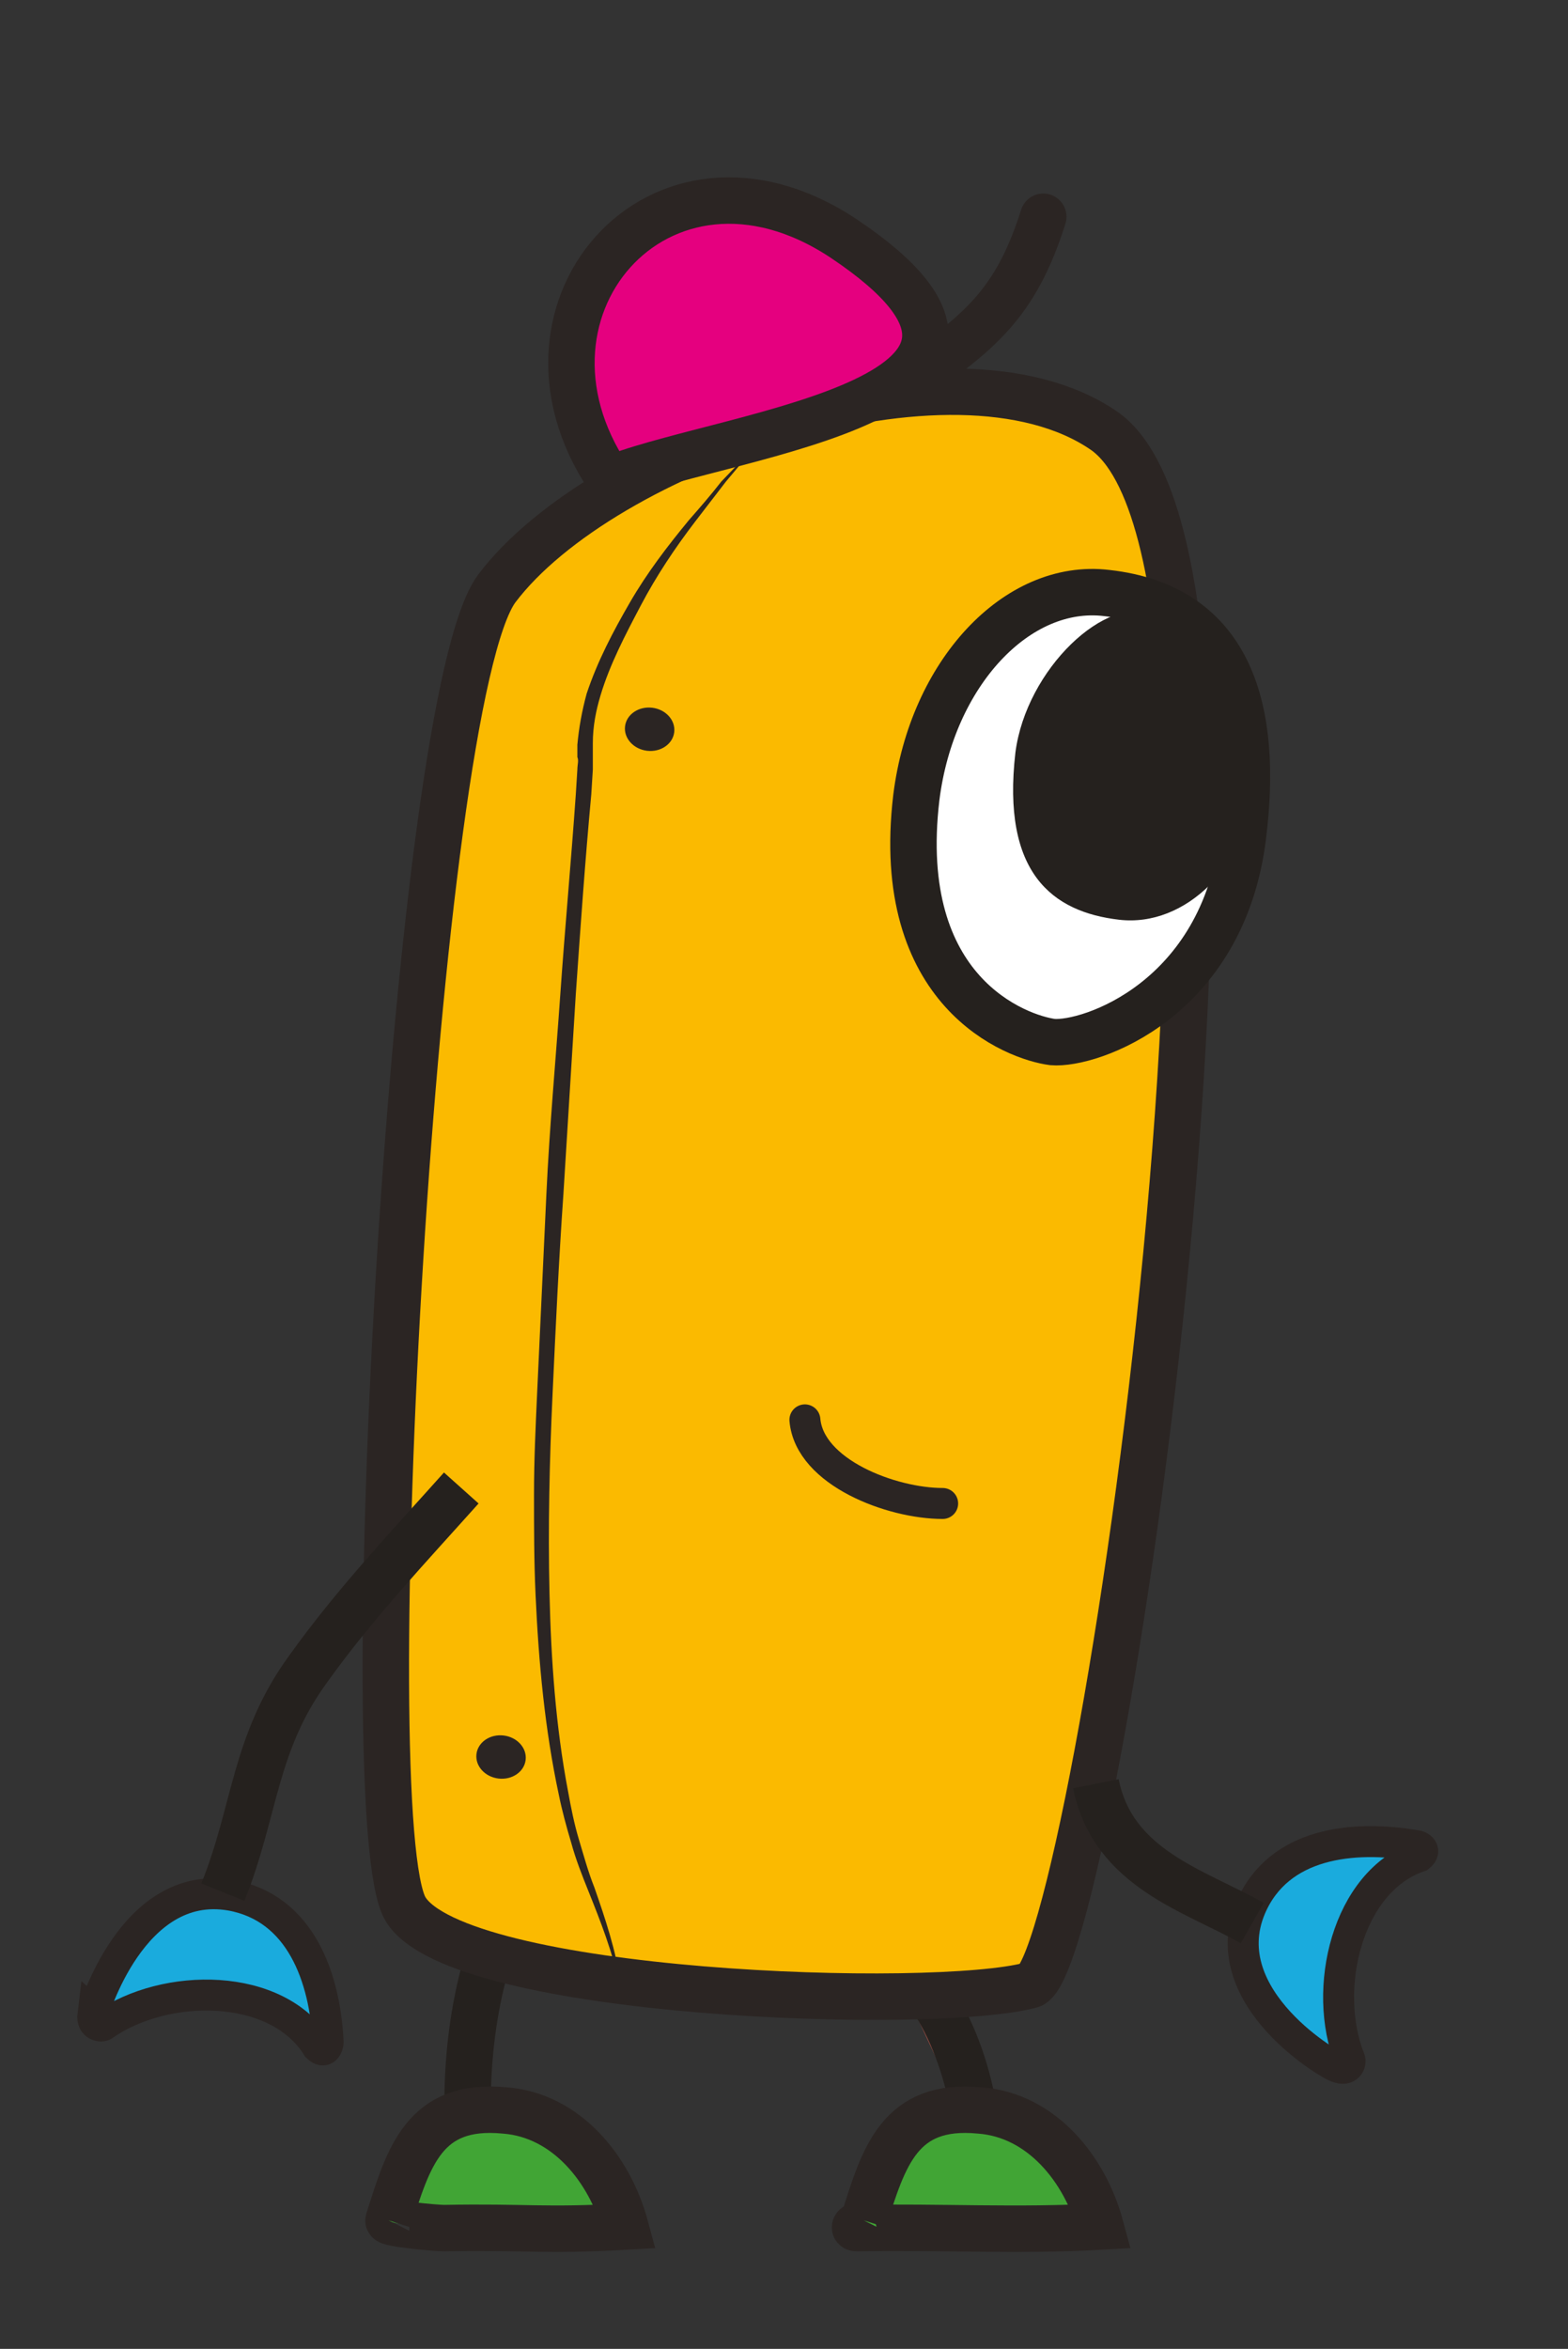<?xml version="1.0" encoding="utf-8"?>
<!-- Generator: Adobe Illustrator 19.1.0, SVG Export Plug-In . SVG Version: 6.00 Build 0)  -->
<svg version="1.1" baseProfile="tiny" id="Lager_1" xmlns="http://www.w3.org/2000/svg" xmlns:xlink="http://www.w3.org/1999/xlink"
	 x="0px" y="0px" viewBox="-198 50.3 101.3 151.7" xml:space="preserve">
<rect x="-198" y="50.3" width="101.3" height="151.7" fill="#333333" stroke="none"/>
<g id="Lager_4">
	<g>
		<path fill="#FFFFFF" stroke="#25211E" stroke-width="3" stroke-miterlimit="10" d="M-165.3,173.8c-2.4,4.8-2.9,11.9-2.2,16.4"/>
		<path fill="#BC564A" stroke="#25211E" stroke-width="3" stroke-miterlimit="10" d="M-140.9,176c3.8,2.7,5.9,8.4,6,12.8"/>
		<path fill="#1AABDD" stroke="#2B2523" stroke-width="2" stroke-miterlimit="10" d="M-183.1,172.7c4.5,0.8,6.1,5.3,6.3,9.5
			c0,0.2-0.2,0.8-0.7,0.3c-2.6-4.2-9.8-4.2-13.8-1.4c-0.1,0.1-0.8,0.1-0.7-0.7C-192,180.4-189.5,171.6-183.1,172.7z"/>
		<path fill="#1AABDD" stroke="#2B2523" stroke-width="2" stroke-miterlimit="10" d="M-117.2,173.5c1.8-4.2,6.6-4.7,10.7-4
			c0.2,0,0.7,0.3,0.2,0.7c-4.7,1.6-6.3,8.6-4.5,13.1c0.1,0.2-0.1,0.8-0.8,0.5C-111.7,183.9-119.7,179.4-117.2,173.5z"/>
		<path fill="#FBBA00" stroke="#2B2523" stroke-width="3" stroke-miterlimit="10" d="M-165.9,88.3c6.8-9,29.4-16.9,39.2-10.2
			c13,8.9-0.6,99.3-4.7,100.4c-6.2,1.7-37,0.7-40.4-4.9C-175.2,168-171.3,95.5-165.9,88.3z"/>
		<path fill="#FFFFFF" stroke="#25211E" stroke-width="3" stroke-miterlimit="10" d="M-117.7,104.3c-1.3,10.6-9.9,13.5-12.3,13.3
			c-2.3-0.3-10.3-3.2-8.8-15.8c1-8,6.5-13.9,12.3-13.2C-118.4,89.5-116.7,96.3-117.7,104.3z"/>
		<path fill="#25211E" d="M-116.7,100.8c-0.7,5.4-4.7,9.4-9,8.9s-7.6-3-6.7-10.8c0.7-5.4,5.9-10.3,9-8.9
			C-119.4,91.8-116.1,95.4-116.7,100.8z"/>
		<path fill="none" stroke="#2B2523" stroke-width="2" stroke-linecap="round" stroke-miterlimit="10" d="M-146,142
			c0.3,3.4,5.6,5.4,8.9,5.4"/>
		<path fill="#2B2523" d="M-149,78.9l-2.1,2.5c-0.7,0.9-1.3,1.7-2,2.6c-1.3,1.7-2.5,3.5-3.5,5.4c-1,1.9-2,3.8-2.6,5.8
			c-0.3,1-0.5,2-0.5,3.1c0,0.3,0,0.5,0,0.8c0,0.3,0,0.6,0,0.9l-0.1,1.6c-0.4,4.3-0.7,8.6-1,12.9l-0.8,12.9
			c-0.3,4.3-0.5,8.6-0.7,12.9c-0.2,4.3-0.3,8.6-0.2,12.9c0.1,4.3,0.4,8.6,1.2,12.8c0.2,1.1,0.4,2.1,0.7,3.1s0.6,2.1,1,3.1
			c0.7,2,1.4,4.1,1.7,6.2h-0.1c0-0.2,0-0.4-0.1-0.5c-0.1-0.2-0.2-0.3-0.3-0.5c0.1,0.2,0.2,0.3,0.3,0.5s0.2,0.4,0.1,0.6v0.2v-0.2
			c-0.4-2.1-1.2-4.1-2-6.1c-0.4-1-0.8-2-1.1-3.1c-0.3-1-0.6-2.1-0.8-3.1c-0.9-4.2-1.3-8.5-1.5-12.9c-0.1-2.2-0.1-4.3-0.1-6.5
			s0.1-4.3,0.2-6.5c0.2-4.3,0.4-8.6,0.6-12.9c0.2-4.3,0.6-8.6,0.9-12.9s0.7-8.6,1-12.9l0.1-1.6c0-0.3,0.1-0.6,0-0.8
			c0-0.3,0-0.6,0-0.8c0.1-1.1,0.3-2.2,0.6-3.3c0.7-2.1,1.7-4,2.8-5.9c1.1-1.9,2.4-3.6,3.8-5.3c0.7-0.8,1.4-1.6,2.1-2.5L-149,78.9z"
			/>
		
			<ellipse transform="matrix(0.119 -0.993 0.993 0.119 -308.565 -20.258)" fill="#2B2523" cx="-165.7" cy="163.8" rx="1.4" ry="1.6"/>
		
			<ellipse transform="matrix(0.119 -0.993 0.993 0.119 -234.173 -69.2)" fill="#2B2523" cx="-156.1" cy="97.4" rx="1.4" ry="1.6"/>
		<path fill="#41A535" stroke="#2B2523" stroke-width="3" stroke-miterlimit="10" d="M-172.9,193.7c1.3-4.1,2.3-7.6,7.5-7.1
			c4,0.3,6.8,3.8,7.8,7.5c-5.3,0.3-6.4,0-11.7,0.1C-169.9,194.2-173,193.9-172.9,193.7"/>
		<path fill="#41A535" stroke="#2B2523" stroke-width="3" stroke-miterlimit="10" d="M-142.2,193.7c1.3-4.1,2.3-7.6,7.5-7.1
			c4,0.3,6.8,3.8,7.8,7.5c-5.3,0.3-10.4,0-15.7,0.1C-143.1,194.2-142.3,193.9-142.2,193.7"/>
		<path fill="#E5007F" stroke="#2B2523" stroke-width="3" stroke-miterlimit="10" d="M-158.3,81.7c-8.1-11.1,2.9-23.9,14.8-16
			c15.4,10.3-7,12.5-14.7,15.4"/>
		<path fill="none" stroke="#2B2523" stroke-width="3" stroke-linecap="round" stroke-miterlimit="10" d="M-130.6,64.3
			c-1.8,5.7-4.2,7.5-8.6,10.6"/>
		<path fill="none" stroke="#25211E" stroke-width="3" stroke-miterlimit="10" d="M-168.2,146.4c-3.4,3.8-6.9,7.5-9.9,11.7
			c-3.5,4.8-3.4,9.2-5.5,14.4"/>
		<path fill="none" stroke="#25211E" stroke-width="3" stroke-miterlimit="10" d="M-127.2,165.5c1.1,5.5,6.4,6.9,10.1,9"/>
	</g>
</g>
</svg>
